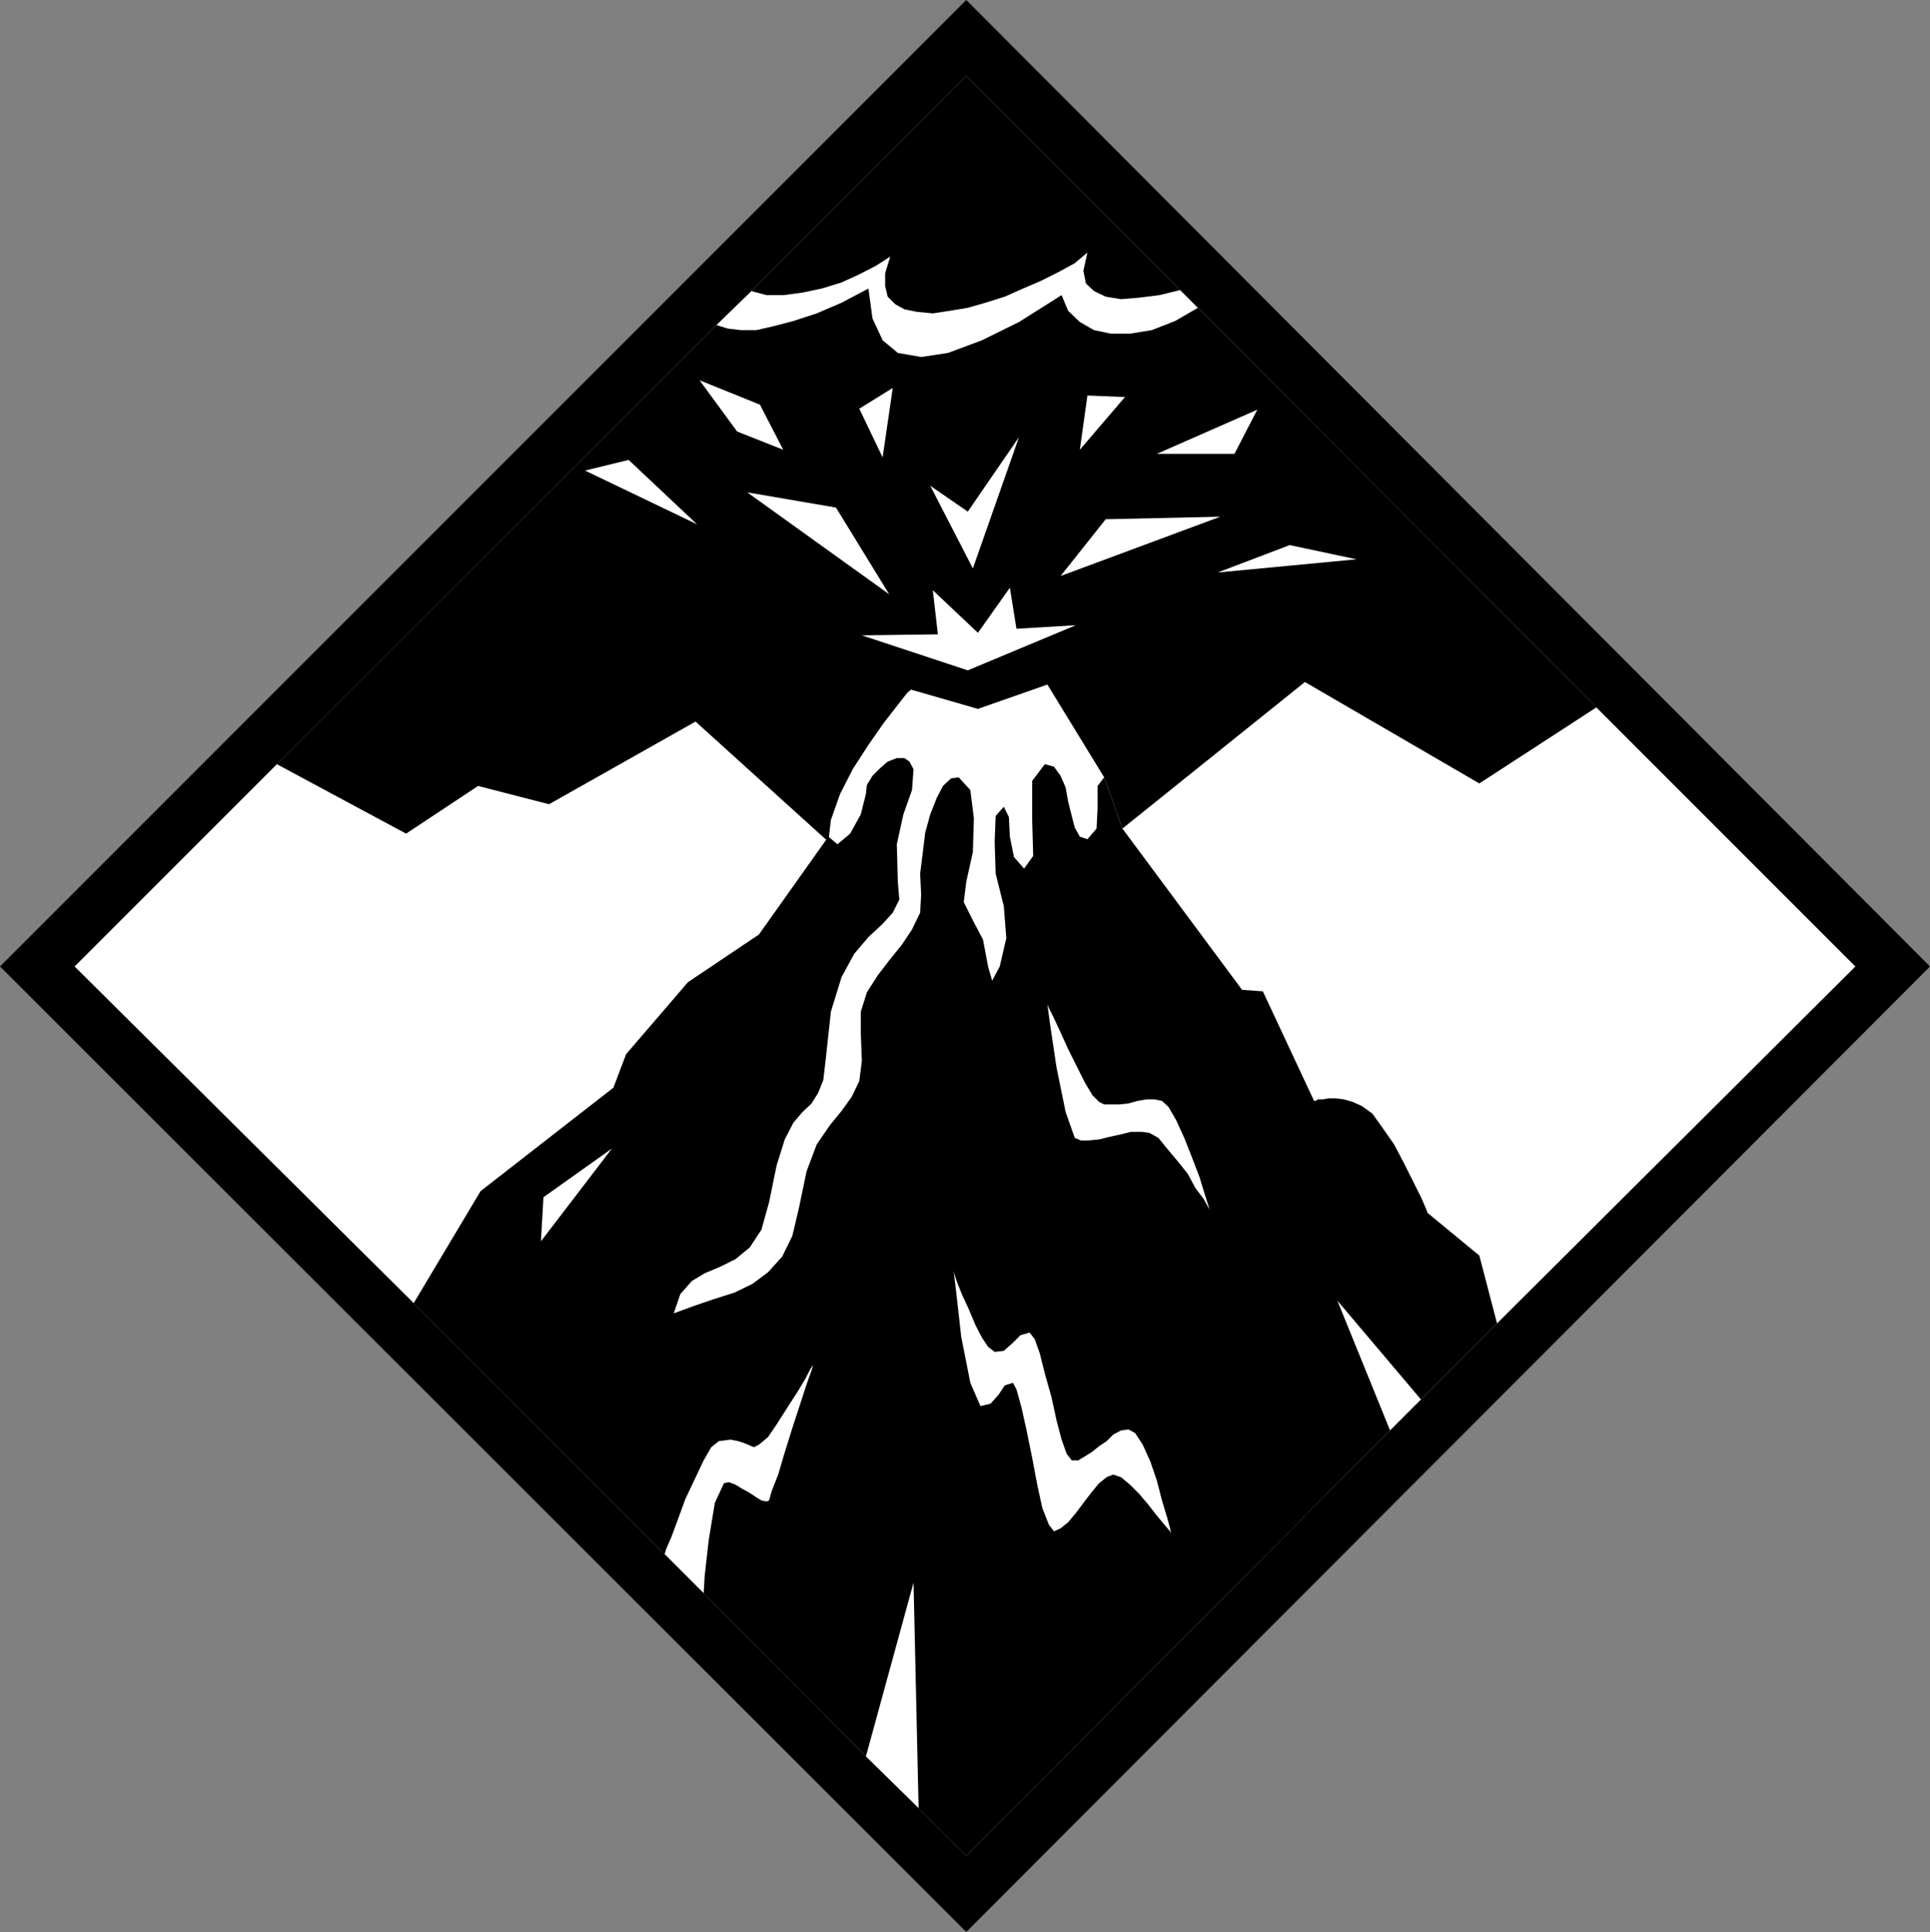 <?xml version="1.0" encoding="UTF-8" standalone="no"?>
<svg
   xmlns:ooo="http://xml.openoffice.org/svg/export"
   xmlns:dc="http://purl.org/dc/elements/1.1/"
   xmlns:cc="http://creativecommons.org/ns#"
   xmlns:rdf="http://www.w3.org/1999/02/22-rdf-syntax-ns#"
   xmlns:svg="http://www.w3.org/2000/svg"
   xmlns="http://www.w3.org/2000/svg"
   xmlns:sodipodi="http://sodipodi.sourceforge.net/DTD/sodipodi-0.dtd"
   xmlns:inkscape="http://www.inkscape.org/namespaces/inkscape"
   version="1.2"
   width="38.07mm"
   height="38.1mm"
   viewBox="0 0 3807 3810"
   preserveAspectRatio="xMidYMid"
   xml:space="preserve"
   id="svg113"
   sodipodi:docname="volcano.svg"
   style="fill-rule:evenodd;stroke-width:28.222;stroke-linejoin:round"
   inkscape:version="0.92.5 (2060ec1f9f, 2020-04-08)"><rect x="0" y="0" width="3807" height="3810" fill="#808080" stroke="none"/><sodipodi:namedview
   pagecolor="#ffffff"
   bordercolor="#666666"
   borderopacity="1"
   objecttolerance="10"
   gridtolerance="10"
   guidetolerance="10"
   inkscape:pageopacity="0"
   inkscape:pageshadow="2"
   inkscape:window-width="664"
   inkscape:window-height="487"
   id="namedview115"
   showgrid="false"
   inkscape:zoom="0.2102413"
   inkscape:cx="71.962206"
   inkscape:cy="71.999998"
   inkscape:window-x="0"
   inkscape:window-y="0"
   inkscape:window-maximized="0"
   inkscape:current-layer="svg113" />
 <defs
   class="ClipPathGroup"
   id="defs8">
  <clipPath
   id="presentation_clip_path"
   clipPathUnits="userSpaceOnUse">
   <rect
   x="0"
   y="0"
   width="21000"
   height="29700"
   id="rect2" />
  </clipPath>
  <clipPath
   id="presentation_clip_path_shrink"
   clipPathUnits="userSpaceOnUse">
   <rect
   x="21"
   y="29"
   width="20958"
   height="29641"
   id="rect5" />
  </clipPath>
 </defs>
 <defs
   class="TextShapeIndex"
   id="defs12">
  <g
   ooo:slide="id1"
   ooo:id-list="id3"
   id="g10" />
 </defs>
 <defs
   class="EmbeddedBulletChars"
   id="defs44">
  <g
   id="bullet-char-template-57356"
   transform="matrix(4.8828125e-4,0,0,-4.8828125e-4,0,0)">
   <path
   d="M 580,1141 1163,571 580,0 -4,571 Z"
   id="path14"
   inkscape:connector-curvature="0" />
  </g>
  <g
   id="bullet-char-template-57354"
   transform="matrix(4.8828125e-4,0,0,-4.8828125e-4,0,0)">
   <path
   d="M 8,1128 H 1137 V 0 H 8 Z"
   id="path17"
   inkscape:connector-curvature="0" />
  </g>
  <g
   id="bullet-char-template-10146"
   transform="matrix(4.8828125e-4,0,0,-4.8828125e-4,0,0)">
   <path
   d="M 174,0 602,739 174,1481 1456,739 Z M 1358,739 309,1346 659,739 Z"
   id="path20"
   inkscape:connector-curvature="0" />
  </g>
  <g
   id="bullet-char-template-10132"
   transform="matrix(4.8828125e-4,0,0,-4.8828125e-4,0,0)">
   <path
   d="M 2015,739 1276,0 H 717 l 543,543 H 174 v 393 h 1086 l -543,545 h 557 z"
   id="path23"
   inkscape:connector-curvature="0" />
  </g>
  <g
   id="bullet-char-template-10007"
   transform="matrix(4.8828125e-4,0,0,-4.8828125e-4,0,0)">
   <path
   d="m 0,-2 c -7,16 -16,29 -25,39 l 381,530 c -94,256 -141,385 -141,387 0,25 13,38 40,38 9,0 21,-2 34,-5 21,4 42,12 65,25 l 27,-13 111,-251 280,301 64,-25 24,25 c 21,-10 41,-24 62,-43 C 886,937 835,863 770,784 769,783 710,716 594,584 L 774,223 c 0,-27 -21,-55 -63,-84 l 16,-20 C 717,90 699,76 672,76 641,76 570,178 457,381 L 164,-76 c -22,-34 -53,-51 -92,-51 -42,0 -63,17 -64,51 -7,9 -10,24 -10,44 0,9 1,19 2,30 z"
   id="path26"
   inkscape:connector-curvature="0" />
  </g>
  <g
   id="bullet-char-template-10004"
   transform="matrix(4.8828125e-4,0,0,-4.8828125e-4,0,0)">
   <path
   d="M 285,-33 C 182,-33 111,30 74,156 52,228 41,333 41,471 c 0,78 14,145 41,201 34,71 87,106 158,106 53,0 88,-31 106,-94 l 23,-176 c 8,-64 28,-97 59,-98 l 735,706 c 11,11 33,17 66,17 42,0 63,-15 63,-46 V 965 c 0,-36 -10,-64 -30,-84 L 442,47 C 390,-6 338,-33 285,-33 Z"
   id="path29"
   inkscape:connector-curvature="0" />
  </g>
  <g
   id="bullet-char-template-9679"
   transform="matrix(4.8828125e-4,0,0,-4.8828125e-4,0,0)">
   <path
   d="M 813,0 C 632,0 489,54 383,161 276,268 223,411 223,592 c 0,181 53,324 160,431 106,107 249,161 430,161 179,0 323,-54 432,-161 108,-107 162,-251 162,-431 0,-180 -54,-324 -162,-431 C 1136,54 992,0 813,0 Z"
   id="path32"
   inkscape:connector-curvature="0" />
  </g>
  <g
   id="bullet-char-template-8226"
   transform="matrix(4.8828125e-4,0,0,-4.8828125e-4,0,0)">
   <path
   d="m 346,457 c -73,0 -137,26 -191,78 -54,51 -81,114 -81,188 0,73 27,136 81,188 54,52 118,78 191,78 73,0 134,-26 185,-79 51,-51 77,-114 77,-187 0,-75 -25,-137 -76,-188 -50,-52 -112,-78 -186,-78 z"
   id="path35"
   inkscape:connector-curvature="0" />
  </g>
  <g
   id="bullet-char-template-8211"
   transform="matrix(4.8828125e-4,0,0,-4.8828125e-4,0,0)">
   <path
   d="M -4,459 H 1135 V 606 H -4 Z"
   id="path38"
   inkscape:connector-curvature="0" />
  </g>
  <g
   id="bullet-char-template-61548"
   transform="matrix(4.8828125e-4,0,0,-4.8828125e-4,0,0)">
   <path
   d="m 173,740 c 0,163 58,303 173,419 116,115 255,173 419,173 163,0 302,-58 418,-173 116,-116 174,-256 174,-419 0,-163 -58,-303 -174,-418 C 1067,206 928,148 765,148 601,148 462,206 346,322 231,437 173,577 173,740 Z"
   id="path41"
   inkscape:connector-curvature="0" />
  </g>
 </defs>
 <g
   id="g49"
   transform="translate(-8596,-12945)">
  <g
   id="id2"
   class="Master_Slide">
   <g
   id="bg-id2"
   class="Background" />
   <g
   id="bo-id2"
   class="BackgroundObjects" />
  </g>
 </g>
 <g
   class="SlideGroup"
   id="g111"
   transform="translate(-8596,-12945)">
  <g
   id="g109">
   <g
   id="container-id1">
    <g
   id="id1"
   class="Slide"
   clip-path="url(#presentation_clip_path)">
     <g
   class="Page"
   id="g105">
      <g
   class="Graphic"
   id="g103">
       <g
   id="id3">
        <rect
   class="BoundingBox"
   x="8596"
   y="12945"
   width="3807"
   height="3810"
   id="rect51"
   style="fill:none;stroke:none" />
        <defs
   id="defs56">
         <clipPath
   id="clip_path_1"
   clipPathUnits="userSpaceOnUse">
          <path
   d="m 8596,12945 h 3806 v 3809 H 8596 Z"
   id="path53"
   inkscape:connector-curvature="0" />
         </clipPath>
        </defs>
        <g
   clip-path="url(#clip_path_1)"
   id="g100">
         <path
   d="m 10502,13095 -424,424 -69,67 -867,866 -399,399 669,664 495,495 77,77 320,322 104,102 94,94 836,-839 61,-61 150,-150 707,-704 -511,-511 -786,-788 -35,-35 z"
   id="path58"
   inkscape:connector-curvature="0"
   style="fill:#ffffff;stroke:none" />
         <path
   d="m 11549,15555 -35,-134 -102,-84 -3,-8 -10,-23 -15,-30 -18,-36 -20,-38 -23,-33 -20,-28 -21,-15 -18,-8 -17,-5 -16,-2 h -15 l -10,2 h -10 l -5,3 h -3 l -101,-216 -41,-3 -236,-318 -36,-101 -13,17 v 44 l -2,40 -18,21 -15,-5 -10,-18 -6,-23 -7,-28 -5,-28 -10,-23 -13,-18 -18,-5 -25,33 v 77 l 2,71 -18,25 -20,-23 -8,-40 -2,-39 -10,-20 -16,18 -2,51 2,63 16,64 5,63 -13,56 -15,28 -8,-28 -10,-53 -20,-38 -18,-36 5,-40 13,-59 2,-66 -7,-56 -23,-25 -15,2 -16,15 -12,23 -13,33 -10,36 -5,41 -5,40 2,41 -2,36 -16,33 -20,30 -25,31 -23,30 -21,33 -12,38 v 43 l 2,54 -5,40 -15,31 -20,28 -23,28 -26,38 -20,53 -15,72 -13,55 -20,41 -28,31 -31,23 -35,17 -41,13 -38,13 -41,15 13,-38 23,-26 25,-15 31,-13 30,-15 28,-23 23,-35 15,-54 15,-73 16,-51 17,-33 18,-21 18,-17 13,-21 10,-25 5,-43 10,-92 21,-68 25,-46 28,-33 28,-26 20,-22 13,-26 -3,-35 -2,-74 13,-59 17,-48 3,-41 -8,-15 -10,-7 h -15 l -18,7 -15,13 -15,15 -11,18 -2,18 -10,40 -21,38 -25,21 -18,-15 -137,193 -140,94 -122,142 -25,66 -262,204 -132,221 495,495 77,77 320,322 104,102 94,94 836,-839 61,-61 z"
   id="path60"
   inkscape:connector-curvature="0"
   style="fill:#000000;stroke:none" />
         <path
   d="m 9663,15393 5,-87 135,-96 z"
   id="path62"
   inkscape:connector-curvature="0"
   style="fill:#ffffff;stroke:none" />
         <path
   d="m 10888,15116 -15,-3 h -15 l -18,3 -18,5 -18,2 h -15 -15 l -10,-5 -13,-13 -15,-25 -15,-30 -18,-36 -15,-33 -13,-28 -10,-20 -3,-8 5,38 13,87 18,88 18,51 12,5 h 15 l 21,-2 20,-5 23,-5 20,-5 h 21 l 15,2 18,10 17,21 21,25 20,25 15,28 16,21 10,18 2,5 -2,-8 -8,-25 -10,-33 -15,-39 -15,-38 -16,-35 -15,-26 z"
   id="path64"
   inkscape:connector-curvature="0"
   style="fill:#ffffff;stroke:none" />
         <path
   d="m 10627,15573 -18,5 -15,15 -18,16 -18,2 -13,-10 -12,-18 -13,-25 -13,-31 -13,-28 -10,-25 -5,-15 -2,-8 5,41 10,89 18,91 20,46 20,-5 16,-18 12,-18 16,-5 7,13 10,36 10,45 11,54 10,53 10,46 13,33 10,13 13,-6 15,-12 15,-18 15,-20 16,-21 15,-18 15,-12 13,-5 15,5 18,15 18,18 17,20 18,23 15,18 11,13 2,5 -2,-11 -6,-22 -10,-33 -10,-39 -13,-38 -15,-33 -15,-23 -13,-7 -15,2 -15,8 -13,13 -15,10 -15,12 -13,8 -13,8 h -13 l -10,-13 -10,-28 -10,-38 -10,-46 -13,-46 -10,-40 -10,-28 z"
   id="path66"
   inkscape:connector-curvature="0"
   style="fill:#ffffff;stroke:none" />
         <path
   d="m 11399,15705 -165,-195 104,256 z"
   id="path68"
   inkscape:connector-curvature="0"
   style="fill:#ffffff;stroke:none" />
         <path
   d="m 10304,16409 94,-343 10,445 z"
   id="path70"
   inkscape:connector-curvature="0"
   style="fill:#ffffff;stroke:none" />
         <path
   d="m 9907,16010 3,-10 10,-23 13,-35 15,-41 18,-38 18,-38 15,-26 15,-12 23,-3 15,3 15,5 16,7 10,-5 18,-15 17,-25 21,-33 20,-31 15,-25 11,-21 5,-7 -3,10 -10,28 -13,40 -15,46 -15,48 -13,44 -13,33 -5,18 -5,2 -10,-2 -10,-6 -15,-10 -13,-7 -13,-8 -13,-5 -10,2 -18,39 -12,73 -8,71 -2,34 z"
   id="path72"
   inkscape:connector-curvature="0"
   style="fill:#ffffff;stroke:none" />
         <path
   d="m 11745,14340 -231,150 -344,-200 -360,289 -36,-101 -112,-183 -137,48 -132,-38 -8,7 -18,23 -28,36 -30,43 -31,48 -25,49 -18,51 -5,43 -262,-237 -289,163 -140,-36 -142,94 -255,-137 867,-866 69,-67 424,-424 422,422 35,35 z"
   id="path74"
   inkscape:connector-curvature="0"
   style="fill:#000000;stroke:none" />
         <path
   d="m 10505,14267 -209,-69 150,-2 -10,-87 89,84 63,-89 13,81 117,-7 z"
   id="path76"
   inkscape:connector-curvature="0"
   style="fill:#ffffff;stroke:none" />
         <path
   d="m 10350,14117 -105,-171 -175,-30 z"
   id="path78"
   inkscape:connector-curvature="0"
   style="fill:#ffffff;stroke:none" />
         <path
   d="m 10515,14066 -84,-163 74,51 101,-147 z"
   id="path80"
   inkscape:connector-curvature="0"
   style="fill:#ffffff;stroke:none" />
         <path
   d="m 10878,13840 h 153 l 45,-87 z"
   id="path82"
   inkscape:connector-curvature="0"
   style="fill:#ffffff;stroke:none" />
         <path
   d="m 10688,14081 89,-112 226,-5 z"
   id="path84"
   inkscape:connector-curvature="0"
   style="fill:#ffffff;stroke:none" />
         <path
   d="m 11272,14048 -132,-28 -142,54 z"
   id="path86"
   inkscape:connector-curvature="0"
   style="fill:#ffffff;stroke:none" />
         <path
   d="m 9971,13979 -135,-127 -86,21 z"
   id="path88"
   inkscape:connector-curvature="0"
   style="fill:#ffffff;stroke:none" />
         <path
   d="m 9976,13695 74,101 91,36 -46,-89 z"
   id="path90"
   inkscape:connector-curvature="0"
   style="fill:#ffffff;stroke:none" />
         <path
   d="m 10291,13751 46,96 20,-137 z"
   id="path92"
   inkscape:connector-curvature="0"
   style="fill:#ffffff;stroke:none" />
         <path
   d="m 10741,13725 -15,107 89,-104 z"
   id="path94"
   inkscape:connector-curvature="0"
   style="fill:#ffffff;stroke:none" />
         <path
   d="m 10078,13519 30,8 h 33 l 38,-5 38,-8 39,-12 35,-16 33,-17 28,-18 -10,33 v 25 l 5,21 15,15 18,10 25,5 31,3 33,-5 36,-6 35,-10 38,-12 36,-16 35,-15 36,-18 31,-17 25,-21 -8,36 5,25 16,15 23,11 30,5 36,-3 40,-5 41,-10 35,35 -45,26 -46,18 -43,7 h -38 l -33,-7 -28,-16 -23,-22 -13,-31 -84,53 -73,36 -67,25 -53,8 -46,-8 -30,-25 -20,-43 -8,-59 -53,28 -49,21 -46,15 -38,10 -35,8 h -31 l -25,-3 -23,-7 z"
   id="path96"
   inkscape:connector-curvature="0"
   style="fill:#ffffff;stroke:none" />
         <path
   d="m 10502,13095 -424,424 -69,67 -867,866 -399,399 669,664 495,495 77,77 320,322 104,102 94,94 836,-839 61,-61 150,-150 707,-704 -511,-511 -786,-788 -35,-35 -422,-422 v -150 l 1901,1906 -1901,1904 -1906,-1904 1906,-1906 z"
   id="path98"
   inkscape:connector-curvature="0"
   style="fill:#000000;stroke:none" />
        </g>
       </g>
      </g>
     </g>
    </g>
   </g>
  </g>
 </g>
</svg>